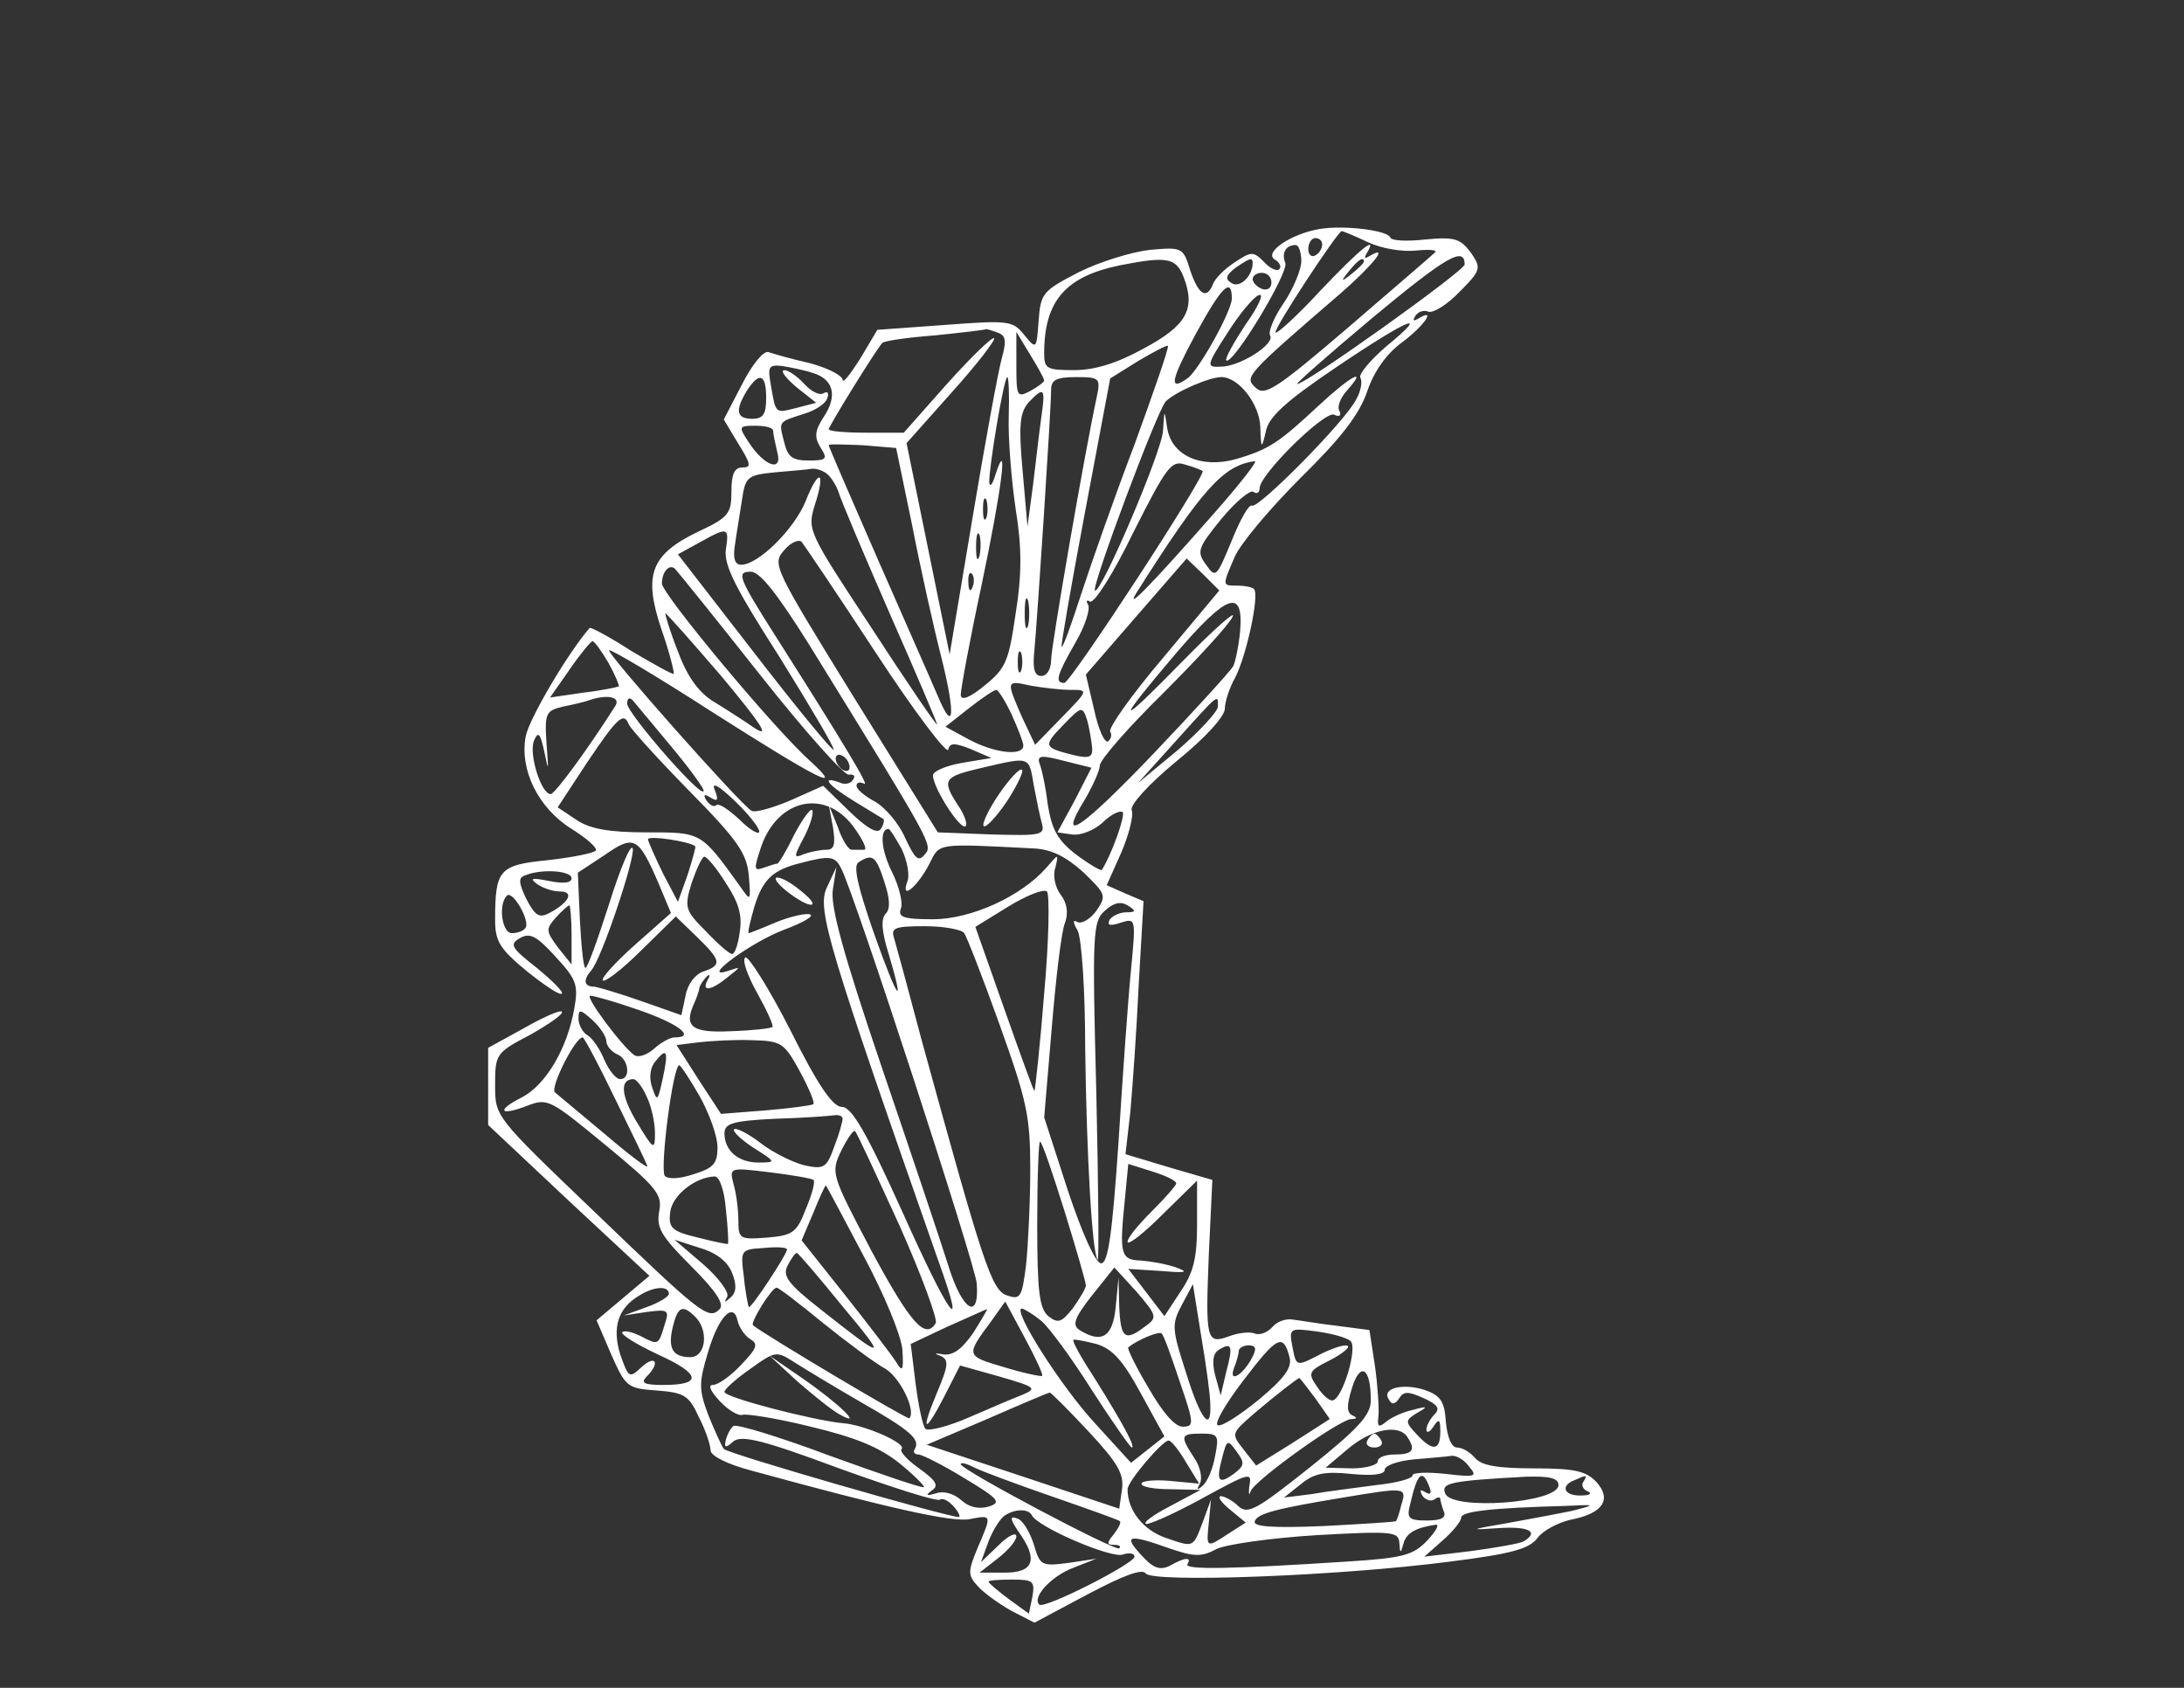 <?xml version="1.0" encoding="UTF-8"?>
<!DOCTYPE svg PUBLIC "-//W3C//DTD SVG 1.1//EN" "http://www.w3.org/Graphics/SVG/1.1/DTD/svg11.dtd">
<!-- Creator: CorelDRAW 2021.5 (Evaluation Version) -->
<svg xmlns="http://www.w3.org/2000/svg" xml:space="preserve" width="11in" height="8.5in" version="1.1" style="shape-rendering:geometricPrecision; text-rendering:geometricPrecision; image-rendering:optimizeQuality; fill-rule:evenodd; clip-rule:evenodd"
viewBox="0 0 11000 8500"
 xmlns:xlink="http://www.w3.org/1999/xlink"
 xmlns:xodm="http://www.corel.com/coreldraw/odm/2003">
 <rect x="0" y="0" width="11000" height="8500" fill="#333333" stroke="none"/>
 <defs>
  <style type="text/css">
   <![CDATA[
    .fil0 {fill:white;fill-rule:nonzero}
   ]]>
  </style>
 </defs>
 <g id="Layer_x0020_1">
  <g id="_3117209539856">
   <path class="fil0" d="M6645.28 1153.41c-143.52,24.5 -283.54,119.01 -224.04,154.02 24.5,14 35.01,38.51 21.01,49.01 -10.5,10.5 -45.5,-3.5 -77.01,-38.51 -52.51,-52.51 -63.01,-52.51 -147.02,3.5 -49.01,31.5 -98.02,80.51 -108.52,108.52 -31.5,80.51 -73.5,56 -115.52,-70.02 -35,-115.52 -42,-115.52 -203.02,-101.52 -91.01,10.5 -252.04,59.5 -357.05,112.02 -182.02,94.51 -192.53,105.01 -203.02,245.03 -10.5,143.52 -10.5,147.02 -73.51,70.02 -56,-70.02 -77.01,-73.51 -399.06,-49.01l-339.54 24.5 -87.51 147.02c-49.01,77.01 -87.51,126.02 -87.51,105.01 0,-21.01 -73.51,-59.51 -164.53,-84.02 -94.51,-21 -189.02,-49.01 -210.03,-56 -24.5,-7 -84.01,66.51 -133.02,164.53l-91.01 175.02 73.51 122.52c63.01,101.52 66.51,119.01 21,119.01 -42,0 -56,35.01 -56,122.52 0,108.51 -14,129.52 -164.53,199.52 -241.54,115.52 -280.04,217.03 -189.03,490.07 42,119.01 66.51,220.53 63.01,227.54 -7,3.5 -101.52,-49.01 -213.52,-115.52 -108.51,-70.02 -206.53,-122.52 -210.03,-115.52 -105.01,119.01 -304.54,455.06 -322.05,546.07 -31.5,168.02 63.01,360.55 231.03,465.56 73.51,45.5 129.52,94.51 122.52,108.51 -10.5,14 -119.01,35.01 -241.54,49.01 -245.03,24.5 -266.04,45.51 -266.04,301.04 0,108.51 24.5,147.02 161.02,259.04 87.51,70.01 164.53,122.52 175.02,112.02 10.5,-7 -49.01,-66.51 -126.02,-129.52 -129.52,-101.52 -140.02,-119.01 -84.02,-150.52 49.01,-28 84.02,-10.5 178.53,94.51 105.01,112.02 115.52,143.52 94.51,259.04 -35,203.03 -143.52,385.06 -262.53,448.07 -133.02,66.51 -115.52,98.02 28,42 101.52,-38.51 115.52,-28 392.05,199.52 259.04,213.53 287.04,248.53 269.54,336.05 -14,80.51 10.5,122.51 161.02,273.04 129.52,129.52 168.02,192.53 143.52,217.03 -56,56 -91.01,28 -637.09,-497.06 -493.57,-472.56 -493.57,-472.56 -493.57,-630.09 0,-157.52 3.5,-164.53 178.53,-255.54 98.02,-56 168.02,-105.01 157.52,-115.52 -7,-10.5 -94.51,28 -192.53,84.02l-178.53 98.02 0 196.03 0 192.53 406.05 381.55 406.06 378.05 -133.02 112.02 -133.02 112.02 73.51 171.52c73.51,164.53 80.51,171.52 231.03,182.02 136.52,10.5 161.02,24.5 210.03,133.02 35.01,66.51 59.51,143.52 59.51,168.02 0,28 84.01,70.01 203.02,101.52 689.59,189.02 1015.14,262.53 1102.65,245.03 112.02,-21.01 112.02,-24.5 38.51,147.02 -49.01,119.01 -49.01,136.52 3.5,192.53 28,31.5 105.01,87.51 168.02,122.52l115.52 59.5 269.54 -143.52c178.53,-94.51 273.04,-129.52 290.54,-105.01 28,49.01 976.63,14 1536.7,-59.5 304.55,-38.51 395.56,-63.01 437.56,-119.01 28,-38.51 105.01,-77.01 164.52,-91.01 164.53,-31.5 210.04,-101.52 133.02,-189.02 -52.51,-56 -108.51,-70.02 -315.04,-70.02 -182.02,0 -266.04,-14 -297.54,-52.51 -24.5,-28 -63.01,-52.51 -91.01,-52.51 -28,0 -49.01,-52.51 -56,-129.52 -7,-105.01 -28,-133.02 -108.51,-161.02 -112.02,-35.01 -217.03,-7.01 -178.53,49.01 14,28 31.5,24.5 52.51,-7.01 21.01,-35.01 45.51,-35.01 122.52,0 70.01,31.5 84.02,52.51 56,80.51 -24.5,24.5 -42,59.51 -42,77.01 0,21 17.5,14 35.01,-14 28,-42 35.01,-38.51 35.01,24.5 0,98.02 -38.51,101.52 -119.01,14 -59.51,-63.01 -59.51,-70.01 3.5,-108.51 56,-31.5 52.51,-35.01 -24.5,-14 -49.01,10.5 -108.52,38.51 -133.02,59.5 -38.51,31.5 -45.5,24.5 -38.51,-28 3.5,-38.51 -3.5,-150.52 -17.5,-252.04l-28 -182.02 -161.02 -21.01c-91.01,-10.5 -192.53,-28 -224.03,-31.5 -35.01,-7 -80.51,10.5 -101.52,35.01 -24.5,28 -63.01,45.5 -91.01,35.01 -24.5,-10.5 -84.02,-3.5 -129.52,14 -115.52,42 -119.01,17.5 -101.52,-420.05l17.5 -367.56 -217.03 -63.01 -220.53 -66.51 24.5 -213.52c10.5,-119.01 31.5,-406.05 42,-637.09l24.5 -423.56 -91.01 -38.51 -94.51 -42 73.5 -164.53c38.51,-91.01 63.01,-185.52 52.51,-213.52 -10.5,-24.5 84.02,-129.52 224.03,-245.03 147.02,-119.01 245.03,-227.54 245.03,-266.03 0,-35.01 24.5,-108.52 52.51,-157.52 56,-108.51 122.52,-413.06 94.52,-444.56 -10.5,-10.5 -49.01,-17.5 -84.02,-17.5 -77.01,0 -77.01,3.5 -14,-143.52 28,-66.51 178.53,-245.03 332.54,-399.06 206.53,-203.03 297.54,-322.05 336.05,-437.56 35,-101.52 98.02,-189.02 175.02,-245.03 108.51,-80.51 178.53,-178.53 80.51,-119.01 -24.5,14 -28,10.5 -14,-14 14,-21.01 42,-31.5 66.51,-21.01 24.5,7.01 94.51,-35.01 157.52,-101.52 108.51,-108.52 108.51,-119.01 56,-196.03 -52.51,-70.02 -80.51,-80.51 -227.54,-66.51 -94.51,10.5 -175.02,7 -178.53,-10.5 -14,-35 -231.03,-63.01 -357.04,-42l0.02 0.01zm245.04 66.51c66.51,31.5 171.52,49.01 241.54,42 66.51,-7.01 112.02,-3.5 94.51,10.5 -14,14 -210.03,182.02 -437.56,378.05 -364.05,311.54 -420.05,346.55 -465.56,301.04 -56,-52.51 -52.51,-59.51 427.06,-472.56 164.53,-143.52 252.04,-252.04 147.02,-189.03 -24.5,14 -28,10.5 -14,-14 59.51,-98.02 -31.5,-24.5 -231.03,185.52 -115.52,126.02 -220.53,220.53 -227.54,213.52 -14,-14 311.54,-507.57 332.55,-511.07 7,0 66.51,24.5 133.02,56l-0.02 0.02zm-231.03 10.5c0,21 -14,45.5 -35,56 -17.5,10.5 -35.01,-3.5 -35.01,-31.51 0,-31.5 17.5,-56 35.01,-56 21,0 35,14 35,31.5zm-105.02 84.01c0,42 -38.51,136.52 -87.51,210.03 -49.01,70.02 -80.51,147.02 -70.01,164.53 28,42 -150.52,157.52 -248.53,157.52 -73.51,3.5 -73.51,-3.5 35,-171.52 59.51,-94.51 133.02,-182.02 157.52,-189.02 28,-10.5 -3.5,59.5 -66.51,147.02 -59.51,91.01 -105.01,171.52 -98.02,182.02 31.5,28 315.04,-441.06 297.54,-490.07 -21.01,-52.51 3.5,-91.01 52.51,-91.01 14,0 28,35.01 28,80.51l0 -0.01zm822.61 17.5c0,31.5 -798.11,602.09 -843.61,602.09 -10.5,0 161.02,-150.52 378.05,-332.55 371.05,-308.04 465.56,-364.05 465.56,-269.54zm-1414.19 66.5c59.5,157.52 14,241.54 -203.03,357.04 -133.02,73.51 -245.03,108.51 -350.05,108.51 -136.52,0 -150.52,-7 -150.52,-84.01 0,-266.04 108.51,-388.55 385.06,-444.56 234.53,-45.5 280.04,-38.51 318.54,63.01l-0.01 0.01zm346.55 -70c-3.5,66.51 -66.51,122.51 -105.01,98.02 -35.01,-21.01 -31.5,-38.51 17.5,-77.01 77.01,-52.51 87.51,-56 87.51,-21zm560.07 -10.5c0,7 -28,35.01 -59.51,59.51 -56,45.5 -59.5,42 -14,-14 45.5,-56 73.51,-73.5 73.51,-45.5zm-465.56 105.01c0,28 -21.01,42 -49.01,31.5 -24.5,-10.5 -45.5,-31.5 -45.5,-49.01 0,-17.5 21,-31.5 45.5,-31.5 28,0 49.01,21 49.01,49.01zm-199.54 80.51c0,63.01 -168.02,364.05 -224.03,402.55 -94.51,66.51 -84.02,10.5 38.51,-217.03 133.02,-245.03 185.52,-297.54 185.52,-185.52zm777.11 241.53c-80.51,70.01 -140.02,140.02 -129.52,157.52 10.5,17.5 3.5,66.51 -21.01,108.51 -52.51,108.52 -493.57,553.08 -525.07,535.57 -14,-10.5 -59.51,70.01 -101.52,175.02 -77.01,185.52 -80.51,192.53 -129.52,122.52 -49.01,-66.51 -42,-84.02 77.01,-231.03 70.02,-84.02 143.52,-147.02 161.02,-136.52 17.5,14 31.5,3.5 31.5,-17.5 0,-70.02 325.54,-388.55 374.55,-371.05 28,14 38.51,3.5 28,-17.5 -14,-21 3.5,-66.51 38.51,-105.01 108.51,-122.52 14,-70.02 -143.52,77.01 -199.52,185.52 -248.53,220.53 -416.56,269.54 -175.02,49.01 -325.54,-17.5 -346.55,-157.52 -14,-94.51 -14,-94.51 -21,14 -3.5,101.52 -315.04,829.61 -343.05,805.11 -17.5,-21 315.04,-910.12 357.05,-952.13 49.01,-49.01 220.53,-122.51 280.04,-122.51 87.51,0 192.53,136.52 196.03,252.03 3.5,112.02 7,112.02 28,21.01 14,-73.51 105.01,-154.02 353.55,-322.05 367.56,-248.53 483.06,-294.04 252.04,-105.01l0.02 -0.01zm-1956.77 -70c42,14 45.51,42 21.01,129.52 -17.5,63.01 -84.02,423.56 -147.02,801.61l-115.52 689.59 -108.51 -532.07 -108.52 -532.07 227.54 -255.54c126.02,-140.02 220.53,-262.53 213.52,-273.04 -10.5,-7 -115.52,94.51 -238.03,231.03l-217.03 245.03 -189.02 0c-105.01,0 -189.03,-7 -189.03,-17.5 0,-14 234.53,-395.55 269.54,-434.05 7,-10.5 126.02,-28 266.03,-38.51 136.52,-14 255.54,-28 259.04,-31.5 3.5,0 28,7 56,17.5l0 0.01zm234.53 241.54c0,7 -31.5,31.5 -70.01,52.51 -66.51,35.01 -70.02,28 -70.02,-129.52l0 -168.02 70.02 115.52c38.51,63.01 70.01,119.01 70.01,129.52l0 -0.01zm455.07 322.04c-101.52,266.04 -220.53,605.59 -269.54,756.1 -49.01,150.52 -91.01,269.54 -98.02,262.53 -3.5,-7 49.01,-311.54 119.01,-682.59l126.02 -668.59 140.02 -87.51c77.01,-45.5 143.52,-80.51 150.52,-77.01 7.01,7 -70.01,227.54 -168.02,497.06l0.01 0.01zm-1620.73 -360.55c105.01,31.5 126.02,115.52 56,220.53 -45.5,70.01 -49.01,101.52 -17.5,154.02 38.51,59.51 31.5,66.51 -59.51,66.51 -80.51,0 -105.01,-17.5 -122.51,-91.01 -28,-108.52 -31.5,-101.52 98.02,-143.52 59.5,-17.5 112.02,-52.51 119.01,-80.51 10.5,-24.5 0,-35.01 -17.5,-24.5 -21.01,14 -63.01,-7.01 -98.02,-45.5 -35.01,-38.51 -80.51,-70.02 -101.52,-70.02 -21,3.5 7.01,38.51 59.51,84.02l101.52 80.51 -94.51 24.5c-112.02,28 -108.51,35.01 -133.02,-108.51 -17.5,-98.02 -14,-108.51 56,-101.52 42,7.01 112.02,21.01 154.02,35.01l0.02 0zm-234.53 126.02c0,80.51 -14,105.01 -70.01,105.01 -80.51,0 -87.51,-42 -28,-140.02 63.01,-98.02 98.02,-87.51 98.02,35.01zm1221.67 94.51c-3.5,112.02 14,322.05 35,465.56 31.5,192.53 31.5,329.04 0,525.07 -35,241.54 -49.01,276.54 -157.52,364.05 -77.01,63.01 -119.01,77.01 -119.01,45.51 0,-28 45.5,-276.54 105.01,-553.08 101.52,-483.06 136.52,-759.6 70.01,-556.58 -14,49.01 -28,66.51 -31.5,42 -3.5,-66.51 73.51,-532.07 91.01,-532.07 7,0 10.5,91.01 7,199.52l-0.01 0.01zm444.56 -105.01c-63.01,290.54 -231.03,1263.67 -231.03,1330.19 0,45.5 -21,80.51 -49.01,80.51 -35,0 -45.5,-35.01 -35,-133.02 14,-147.02 84.01,-1207.66 84.01,-1309.18 0,-49.01 28,-63.01 126.02,-63.01 119.01,0 122.51,7 105.01,94.51zm-280.04 105.01c-10.5,73.5 -28,227.54 -42,343.04l-28 210.03 -24.5 -280.04c-21,-231.03 -14,-290.54 28,-343.04 80.51,-84.02 87.5,-77.01 66.51,70.01l-0.01 -0.01zm-1351.18 70.01c0,17.5 10.5,63.01 21.01,108.52 28,101.52 -63.01,73.5 -143.52,-49.01 -52.51,-80.51 -52.51,-84.02 35.01,-84.02 49.01,0 87.51,10.5 87.51,24.5l0 0.01zm700.1 476.06c42,217.03 108.52,514.56 147.02,665.09 73.51,294.04 63.01,388.55 -17.5,196.03 -28,-66.51 -164.53,-374.55 -301.04,-686.09 -136.52,-311.54 -248.53,-570.58 -248.53,-577.57 0,-7 77.01,-3.5 171.52,0l168.02 14 80.51 388.55 0 -0.01zm1463.2 -273.03c21.01,17.5 -665.09,1067.64 -696.59,1067.64 -49.01,0 -38.51,-38.51 56,-203.03 49.01,-84.01 77.01,-171.52 63.01,-192.53 -10.5,-17.5 -7.01,-24.5 10.5,-14 21.01,10.5 119.01,-143.52 217.03,-346.55 168.02,-332.55 192.53,-367.55 262.53,-343.04 42,10.5 80.51,28 87.51,31.5l0.02 0zm70 199.52c-332.55,378.05 -465.56,514.57 -402.55,413.06 332.55,-525.07 437.56,-640.58 595.08,-661.59 17.5,-3.5 -70.01,108.51 -192.53,248.53zm-1967.26 -189.03c21,14 49.01,56 63.01,94.52 10.5,38.51 129.52,318.54 262.53,623.08 133.02,301.04 238.04,549.57 234.53,549.57 -7,0 -157.52,-220.53 -332.55,-490.07 -318.54,-483.06 -322.05,-490.07 -283.54,-616.08 56,-171.52 21,-189.02 -45.51,-21.01 -56,140.02 -238.03,322.05 -325.54,322.05 -31.5,0 -42,-31.5 -31.5,-98.02 7,-52.51 24.5,-154.02 35.01,-224.04 17.5,-122.51 28,-129.52 168.02,-143.52 80.51,-7 164.52,-14 182.02,-17.5 21,-3.5 52.51,7.01 73.5,21.01l0.01 0.01zm808.61 224.04c-10.5,24.5 -17.5,7 -17.5,-42 0,-49.01 7,-66.51 17.5,-45.5 7.01,24.5 7.01,66.51 0,87.51zm-1312.68 161.02c-10.5,80.51 49.01,196.03 273.04,546.07 154.02,248.53 276.53,455.06 269.54,462.06 -7,7.01 -185.52,-210.03 -399.06,-486.56l-385.06 -497.06 108.52 -59.5c143.52,-80.51 150.52,-77.01 133.02,35l0 -0.01zm1277.67 31.5c-10.5,35.01 -17.5,14 -17.5,-42 0,-59.5 7,-84.01 17.5,-63.01 7,24.5 7,73.51 0,105.01zm-521.57 490.06c192.53,294.04 357.04,511.07 364.05,486.57 7.01,-35.01 31.5,-35.01 112.02,-3.5l105.01 45.5 -147.02 24.5c-80.51,14 -147.02,42 -147.02,63.01 0,63.01 140.02,280.04 164.53,255.54 10.5,-10.5 -7,-59.51 -38.51,-105.01 -84.02,-129.52 -73.51,-143.52 122.51,-189.03 241.54,-56 234.53,-59.5 259.04,87.51 14,73.51 31.5,161.02 42,196.03 14,56 -10.5,59.51 -255.54,52.51l-269.54 -10.5 -420.05 -675.59c-406.06,-658.09 -416.56,-675.59 -353.56,-745.6 31.5,-38.51 73.51,-56 87.51,-42 14,17.5 182.02,266.04 374.55,560.07l0.02 0zm1445.69 24.51c-157.52,185.52 -276.54,353.55 -266.04,371.04 10.5,17.5 3.5,38.51 -10.5,49.01 -17.5,10.5 -49.01,-59.5 -70.01,-157.52l-42 -178.53 252.04 -290.54 255.54 -294.04 84.02 80.51 80.51 80.51 -283.54 339.54 -0.01 0.01zm-2030.28 84.01c224.03,283.54 427.06,511.07 448.07,504.07 24.5,-3.5 35,7 21,24.5 -10.5,21.01 -42,28 -70.01,14 -98.02,-35.01 -52.51,17.5 80.51,98.02 70.01,42 136.52,84.01 143.52,87.5 3.5,7.01 0,28 -14,49.01 -17.5,28 -70.02,-3.5 -157.52,-87.5l-133.02 -129.52 -164.53 73.5c-91.01,38.51 -178.53,63.01 -196.03,52.51 -59.5,-35.01 -731.6,-794.61 -717.59,-808.61 7,-7 238.03,129.52 514.56,308.04 539.07,343.04 675.59,413.06 500.57,252.03 -178.53,-157.52 -749.1,-843.61 -749.1,-896.12 0,-59.51 38.51,-101.52 66.51,-73.51 10.5,10.5 203.03,248.53 427.06,532.07l0 0.01zm241.54 -161.02c633.59,1025.64 630.09,1018.63 588.08,1067.64 -31.5,38.51 -49.01,21.01 -98.02,-84.01 -31.5,-73.51 -101.52,-154.02 -150.52,-182.02 -52.51,-28 -94.51,-63.01 -94.51,-80.51 0,-17.5 17.5,-21.01 38.51,-10.5 31.5,21.01 -105.01,-206.53 -441.06,-735.09 -196.03,-308.04 -203.02,-332.55 -129.52,-332.55 45.51,0 133.02,112.02 287.04,357.04l-0.01 0zm829.61 -280.04c-10.5,28 -21.01,17.5 -21.01,-21 -3.5,-38.51 7.01,-59.51 17.5,-45.51 10.5,10.5 14,42 3.5,66.51zm280.05 192.52c-10.5,35.01 -17.5,7 -17.5,-59.51 0,-66.51 7,-94.51 17.5,-63.01 7,35.01 7,91.01 0,122.52zm1067.64 28.01c-7.01,77.01 -24.5,157.52 -35.01,178.53 -14,24.5 -192.53,220.53 -399.06,437.56 -367.55,385.06 -493.57,469.06 -346.55,231.03 38.51,-66.51 73.51,-143.52 73.51,-168.02 0,-28 143.52,-192.53 318.55,-364.05 175.02,-175.03 332.54,-346.55 350.05,-385.06 21.01,-38.51 -91.01,59.51 -248.53,220.53 -339.54,346.55 -350.05,332.55 -35.01,-38.51 255.54,-297.54 339.54,-329.04 322.05,-112.02l0 0.01zm-2607.86 234.53c189.02,227.54 241.54,304.54 168.02,259.04 -56,-38.51 -154.02,-101.52 -217.03,-140.02 -77.01,-49.01 -133.02,-133.02 -178.53,-259.04 -38.51,-98.02 -63.01,-182.02 -59.51,-182.02 7.01,0 136.52,147.02 287.04,322.05l0 -0.01zm-574.07 -73.52c35.01,63.01 56,115.52 52.51,119.01 -7,3.5 -87.51,21.01 -178.53,31.5l-168.02 24.5 98.02 -140.02c52.51,-77.01 105.01,-140.02 115.52,-143.52 10.5,0 45.5,49.01 80.51,108.52l-0.01 0.01zm2079.28 38.51c-10.5,24.5 -17.5,7 -17.5,-42 0,-49.01 7,-66.51 17.5,-45.5 7,24.5 7,66.51 0,87.51zm248.53 98.02c91.01,0 91.01,0 -45.51,140.02l-133.02 136.52 -66.51 -140.02c-80.51,-185.52 -80.51,-185.52 45.5,-157.52 59.51,10.5 150.52,21.01 199.52,21.01l0.01 0zm-297.54 122.51c31.5,70.02 59.5,140.02 59.5,157.52 0,56 -147.02,38.51 -276.53,-31.5l-115.52 -63.01 115.52 -91.01c66.51,-52.51 129.52,-94.51 140.02,-94.51 10.5,0 45.51,56 77.01,122.51zm-1995.27 -42.01c-133.02,210.03 -304.54,444.56 -325.54,444.56 -49.01,0 -112.02,-206.53 -84.02,-269.54 21.01,-49.01 31.5,-38.51 52.51,59.5 21,101.52 21,94.51 10.5,-42 -10.5,-157.52 -3.5,-168.02 84.02,-189.02 52.51,-10.5 112.02,-24.5 129.52,-31.5 91.01,-31.5 161.02,-17.5 133.02,28l-0.01 0zm280.04 203.04c91.01,108.51 164.53,210.03 164.53,224.03 0,52.51 -381.56,-385.06 -385.06,-437.56 0,-28 10.5,-35 28,-17.5 17.5,21.01 101.52,122.52 192.53,231.03zm2754.87 -199.54c0,24.5 -91.01,122.52 -199.52,217.03l-203.02 168.02 192.53 -213.52c220.53,-245.03 210.03,-234.53 210.03,-171.52l-0.01 0zm-633.59 206.53c3.5,49.01 -14,56 -91.01,38.51 -154.02,-38.51 -157.52,-45.5 -56,-150.52 94.51,-98.02 98.02,-98.02 122.51,-24.5 10.5,38.51 21.01,101.52 24.5,136.52l0 -0.01zm-2334.82 -119.01c7.01,21.01 140.02,168.02 301.04,332.55 248.53,252.04 294.04,318.55 304.54,430.56 10.5,133.02 10.5,133.02 -45.5,52.51 -196.03,-273.04 -192.53,-269.54 -469.06,-269.54 -189.03,0 -287.04,-17.5 -353.56,-63.01l-94.51 -63.01 147.02 -224.03c150.52,-224.03 185.52,-259.04 210.03,-196.03l-0.01 0zm1113.16 217.03c0,21.01 -14,24.5 -35,14 -17.5,-10.5 -35.01,-38.51 -35.01,-56 0,-21.01 17.5,-24.5 35.01,-14 21,10.5 35,38.51 35,56zm1134.15 168.02l-87.51 161.02 73.51 10.5c42,7 112.02,-21.01 154.02,-59.51 42,-42 87.51,-63.01 101.52,-52.51 14,17.5 -56,213.52 -105.01,290.54 -3.5,7 -63.01,-28 -129.52,-77.01 -94.52,-73.5 -122.52,-126.02 -143.52,-255.54 -10.5,-91.01 -31.5,-182.02 -42,-206.53 -10.5,-38.51 14,-38.51 122.51,-10.5l140.02 35.01 -84.02 164.53 0 -0.01zm-1589.21 157.52c0,17.5 -45.5,-7.01 -98.02,-59.51 -56,-52.51 -108.51,-87.51 -119.01,-73.51 -10.5,10.5 -31.5,0 -49.01,-24.5 -17.5,-28 -10.5,-35.01 21.01,-14 35.01,21 42,14 21,-38.51 -17.5,-42 17.5,-24.5 98.02,52.51 70.02,66.51 126.02,136.52 126.02,157.52l-0.01 -0.01zm472.56 -28c49.01,66.51 73.51,119.01 56,119.01 -21.01,0 -49.01,0 -63.01,0 -17.5,0 -49.01,-52.51 -70.02,-115.52l-45.5 -112.02 21.01 112.02c14,87.51 7,115.52 -31.5,115.52 -31.51,0 -80.51,10.5 -112.02,21.01 -56,24.5 -56,17.5 0,-87.51 31.51,-63.01 49.01,-122.52 38.51,-133.02 -7,-10.5 -49.01,45.5 -91.01,126.02 -38.51,80.52 -77.01,143.52 -84.01,143.52 -10.5,0 -38.51,10.5 -70.02,21 -49.01,17.5 -49.01,7.01 -10.5,-108.51 84.01,-238.04 318.54,-290.54 462.06,-101.52zm245.03 115.52c28,59.51 42,133.02 28,164.53 -35.01,98.02 52.51,24.5 112.02,-91.01 52.51,-105.01 31.5,-101.52 518.07,-77.01 94.51,3.5 164.52,38.51 255.54,119.01 115.52,112.02 119.01,119.01 66.51,196.03 -31.5,42 -73.51,66.51 -94.52,56 -24.5,-14 -24.5,0 0,42 21.01,38.51 38.51,304.54 38.51,591.57 7,542.58 35.01,1036.14 63.01,1067.64 7,7.01 3.5,-371.04 -7,-843.61 -21.01,-801.61 -17.5,-861.11 42,-913.62 45.51,-42 80.51,-49.01 115.52,-28 45.5,28 42,35.01 -7,35.01 -31.5,0 -70.02,17.5 -84.02,38.51 -14,28 3.5,31.5 56,14 77.01,-24.5 77.01,-21 52.51,234.53 -14,140.02 -42,532.07 -63.01,868.12 -31.5,465.56 -52.51,612.58 -87.51,612.58 -28,0 -94.51,-147.02 -168.02,-367.56l-119.01 -367.55 38.51 -455.06c21.01,-252.03 49.01,-486.56 66.51,-525.07 17.5,-49.01 10.5,-98.02 -21.01,-140.02 -28,-35.01 -42,-98.02 -28,-136.52 17.5,-73.5 17.5,-73.5 -45.5,0 -126.02,143.52 -378.05,259.04 -570.58,259.04 -150.52,0 -178.53,-10.5 -161.02,-56 10.5,-28 -10.5,-112.02 -45.5,-182.02 -56,-112.02 -63.01,-217.03 -17.5,-217.03 7.01,0 35.01,45.51 66.51,101.52l-0.01 -0.02zm-1225.17 171.52l63.01 150.52 -182.02 161.02c-98.02,87.51 -171.52,168.02 -161.02,178.53 10.5,10.5 98.02,-56 192.53,-150.52l175.02 -171.52 105.01 101.52c122.52,119.01 129.52,143.52 35.01,175.02 -42,14 -80.51,63.01 -91.01,122.52l-21 98.02 -199.52 -70.02c-108.52,-38.51 -217.03,-70.02 -238.04,-73.51 -52.51,0 -59.5,-31.5 -17.5,-80.51 52.51,-56 224.03,-570.58 210.03,-616.08 -10.5,-24.5 -63.01,101.52 -119.01,280.04 -56,175.02 -108.52,322.05 -119.01,322.05 -10.5,0 -21.01,-108.51 -28,-238.03l-10.5 -241.54 133.02 -87.51c150.52,-105.01 171.52,-94.52 273.04,140.02l-0.03 -0.01zm185.52 -185.52c3.5,3.5 -14,66.51 -38.51,143.52l-49.01 136.52 -77.01 -147.02c-38.51,-80.51 -73.51,-157.52 -73.51,-168.02 0,-21.01 210.03,10.5 238.04,35.01zm154.02 185.52c63.01,94.51 84.01,161.02 70.01,245.03 -7,59.5 -24.5,112.02 -38.51,112.02 -14,0 -73.51,-52.51 -133.02,-115.52 -105.01,-105.01 -108.51,-119.01 -70.02,-245.03 24.5,-70.02 52.51,-129.52 63.01,-129.52 14,0 63.01,59.5 108.51,133.02l0.01 0zm581.07 -73.52c66.51,126.02 675.59,1995.27 682.6,2089.78 14,192.53 -73.51,136.52 -143.52,-91.01 -38.51,-122.52 -189.02,-570.58 -336.05,-1001.13 -192.53,-567.07 -259.04,-808.61 -245.03,-892.61l17.5 -112.02 -49.01 105.01c-49.01,108.52 7,294.04 567.07,1890.26 140.02,388.55 52.51,273.04 -185.52,-259.04 -182.02,-402.55 -255.54,-528.57 -304.54,-528.57 -45.5,0 -119.01,-105.01 -259.04,-385.06 -108.52,-213.52 -213.52,-378.05 -227.54,-367.56 -17.5,10.5 10.5,91.01 59.5,178.53 49.01,87.51 84.02,164.53 77.01,171.52 -7.01,7 -98.02,17.5 -203.03,21.01 -199.52,10.5 -245.03,-21.01 -192.53,-136.52 14,-31.5 28,-70.02 28,-84.02 3.5,-10.5 17.5,-35.01 35.01,-52.51 17.5,-17.5 21.01,-10.5 7.01,14 -35.01,63.01 17.5,56 101.52,-14 66.51,-52.51 66.51,-52.51 3.5,-31.5 -154.02,52.51 112.02,-143.52 280.04,-206.53 94.51,-35.01 154.02,-70.02 129.52,-77.01 -21.01,-7.01 -98.02,10.5 -168.02,38.51 -73.51,31.5 -136.52,56 -140.02,56 -7,0 7.01,-59.51 28,-133.02 42,-136.52 91.01,-185.52 234.53,-220.53 147.02,-38.51 171.52,-35.01 203.02,28l0 0.01zm217.04 66.51c28,84.02 31.5,136.52 7,161.02 -24.5,24.5 -21.01,87.51 14,199.52 87.51,294.04 45.5,234.53 -73.5,-101.52 -84.02,-241.54 -105.01,-339.54 -77.01,-357.05 70.02,-45.5 87.51,-31.5 129.52,98.02l-0.01 0zm-1575.21 -17.5c0,24.5 -42,28 -112.02,14 -87.5,-17.5 -101.52,-14 -63.01,14 28,21 80.51,38.51 115.52,38.51 73.51,0 49.01,52.51 -45.5,105.01 -56,31.5 -77.01,21.01 -122.52,-66.51 -38.51,-80.51 -42,-108.51 -7,-119.01 80.51,-35.01 234.53,-24.5 234.53,14zm2380.31 581.08c-21.01,266.04 -45.5,486.56 -49.01,490.07 -3.5,3.5 -70.01,-182.02 -150.52,-409.56l-147.02 -416.56 164.53 -101.52c91.01,-56 178.53,-91.01 196.03,-77.01 14,17.5 10.5,241.54 -14,514.57l-0.01 0.01zm-2611.35 -332.54c-10.5,17.5 -42,28 -70.02,28 -49,0 -70.01,-143.52 -24.5,-189.02 28,-28 115.52,122.51 94.51,161.02zm231.04 35l0 150.52 -70.02 -87.51c-59.5,-80.51 -59.5,-91.01 -10.5,-147.02 31.5,-35 63.01,-63.01 70.01,-63.01 3.5,0 10.5,66.51 10.5,147.02zm1977.76 -7c14,21.01 94.52,227.54 178.53,462.07 136.52,381.56 154.02,458.56 154.02,724.6 0,164.53 -10.5,381.55 -21.01,483.06 -21,164.52 -28,178.53 -98.01,154.02 -77.01,-28 -119.01,-161.02 -427.06,-1281.18 -66.51,-252.03 -129.52,-483.06 -140.02,-518.07 -17.5,-52.51 7,-59.5 157.52,-59.5 94.52,0 185.52,17.5 196.03,35zm-1634.72 388.55c192.53,66.51 287.04,136.52 175.02,136.52 -21,0 -66.51,24.5 -101.52,56 -35.01,31.5 -77.01,45.51 -98.02,35.01 -59.51,-38.51 -255.54,-301.04 -224.04,-301.04 17.5,0 129.52,31.5 248.53,73.5l0.01 0.01zm-168.02 154.02c0,24.5 24.5,52.51 52.51,66.51 59.5,21.01 73.5,126.02 17.5,126.02 -21,0 -56,-42 -80.51,-98.02 -21,-52.51 -59.5,-108.52 -84.01,-122.52 -24.5,-14 -45.51,-52.51 -45.51,-84.02 0,-49.01 7.01,-49.01 70.02,7.01 38.51,35 70.01,84.01 70.01,105.01l-0.01 0zm42 287.04c84.02,171.52 157.52,322.05 164.53,343.04 7.01,17.5 -87.51,-52.51 -210.03,-157.52 -122.51,-101.52 -238.03,-199.52 -255.54,-213.53 -24.5,-24.5 101.52,-276.53 140.02,-276.53 7.01,0 80.51,136.52 161.02,304.54l0 -0.01zm931.13 -136.52c45.5,84.02 77.01,157.52 70.01,168.02 -10.5,7 -119.01,21.01 -241.54,31.5l-224.03 17.5 -112.02 -171.52 -112.02 -175.02 112.02 -14c63.01,-7.01 182.02,-14 269.54,-10.5 147.02,3.5 161.02,14 238.04,154.02zm-689.59 42c-24.5,112.02 -28,115.52 -52.51,42 -17.5,-49.01 -10.5,-101.52 17.5,-133.02 56,-70.02 66.51,-52.51 35.01,91.01l0 0.01zm185.52 84.01c49.01,87.51 91.01,203.03 91.01,259.04 0,84.02 -21.01,105.01 -122.52,136.52 -73.5,24.5 -129.52,24.5 -143.52,7.01 -24.5,-42 42,-556.58 73.51,-556.58 7,0 52.51,70.01 101.52,154.02zm-266.03 3.5c24.5,49.01 42,133.02 42,185.52 0,87.51 -7,84.02 -91.01,-56 -80.51,-133.02 -87.51,-217.03 -17.5,-217.03 14,0 45.5,38.51 66.51,87.51zm987.13 112.01c0,14 -17.5,77.01 -42,140.02 -38.51,108.52 -52.51,115.52 -150.52,94.51 -56,-14 -157.52,-63.01 -220.53,-112.02 -63.01,-49.01 -122.51,-77.01 -133.02,-70.01 -10.5,10.5 35,52.51 98.02,94.51 112.02,70.02 115.52,73.51 24.5,73.51 -101.52,0 -171.52,-59.51 -171.52,-147.02 0,-49.01 38.51,-63.01 255.54,-73.51 136.52,-3.5 273.04,-14 297.54,-17.5 21.01,-3.5 42,3.5 42,17.5l0 0.01zm287.04 539.07c112.02,252.03 192.53,472.56 182.02,490.07 -52.51,87.51 -129.52,-3.5 -322.05,-360.55 -206.53,-392.05 -206.53,-395.56 -154.02,-507.57 31.5,-63.01 63.01,-108.52 70.02,-98.02 10.5,10.5 108.51,224.03 224.03,476.07zm829.61 -77.01c59.5,192.53 108.51,360.55 108.51,378.05 0,14 -31.5,66.51 -66.51,115.52 -56,70.02 -73.5,77.01 -122.51,38.51 -45.51,-38.51 -56,-126.02 -56,-462.07 0,-231.03 7,-416.56 14,-416.56 10.5,0 63.01,157.52 122.52,346.55zm563.57 -136.51c0,10.5 -56,73.5 -122.51,140.02 -66.51,66.51 -122.52,133.02 -122.52,154.02 0,21 80.51,-42 175.02,-136.52l175.03 -171.52 0 217.03c0,175.02 -17.5,245.03 -84.02,343.04l-80.51 122.52 -91.01 -119.01 -91.01 -119.01 164.53 10.5c126.02,10.5 143.52,7 77.01,-17.5 -49.01,-17.5 -129.52,-31.5 -178.53,-35.01 -101.52,-3.5 -108.51,-31.5 -80.51,-304.54l17.5 -182.02 122.51 38.51c66.51,21.01 119.01,45.5 119.01,59.51zm-1827.24 -17.5c10.5,7 -7.01,73.5 -38.51,147.02 -45.5,119.01 -66.51,133.02 -196.03,143.52 -136.51,10.5 -143.52,7 -143.52,-87.51 0,-52.51 -10.5,-136.52 -24.5,-182.02 -21.01,-84.02 -21.01,-84.02 182.02,-59.51 115.52,14 213.52,31.5 220.53,38.51l0.01 -0.02zm-441.06 147.02c10.5,94.51 14,171.52 10.5,175.02 0,3.5 -70.01,-10.5 -150.52,-31.5 -133.02,-31.5 -150.52,-49.01 -140.02,-129.52 10.5,-84.02 126.02,-175.03 224.03,-178.53 24.5,0 49.01,73.5 56,164.53zm693.09 234.53c105.01,196.03 189.03,399.06 196.03,472.56 7.01,108.52 0,115.52 -31.5,63.01 -24.5,-38.51 -140.02,-189.03 -259.04,-339.54l-217.03 -273.04 59.51 -140.02c31.5,-77.01 59.5,-140.02 63.01,-136.51 3.5,3.5 87.51,161.02 189.02,353.55l0 -0.01zm-661.59 87.51c24.5,59.51 21,98.02 -7.01,122.52 -31.5,28 -35,28 -17.5,-3.5 10.5,-21 -42,-94.51 -122.51,-164.53l-143.52 -122.51 129.52 42c84.01,24.5 140.02,70.02 161.02,126.02l0 0.01zm276.54 -119.01c0,24.5 -182.02,301.04 -192.53,290.54 -3.5,-7 -17.5,-73.5 -24.5,-150.52 -17.5,-136.52 -17.5,-140.02 98.02,-147.02 66.51,-7 119.01,-3.5 119.01,7.01l0 -0.01zm280.04 287.03c227.54,273.04 220.53,276.53 -112.02,14 -164.52,-129.52 -192.53,-168.02 -164.52,-220.53 17.5,-35.01 38.51,-63.01 45.5,-63.01 7,0 108.51,119.01 231.03,269.54l0.01 0zm1522.7 101.52c-101.52,77.01 -122.52,59.5 -129.52,-101.52l-3.5 -147.02 -14 147.02c-14,154.02 -70.01,189.03 -182.02,119.01 -38.51,-24.5 -28,-59.5 63.01,-175.02l112.02 -140.02 112.02 122.52c105.01,122.52 105.01,129.52 42,175.02l0 0.01zm-2397.81 -164.53c0,14 -52.51,45.5 -112.02,66.51l-115.52 42 115.52 -17.5c108.51,-14 115.52,-10.5 91.01,63.01 -31.5,105.01 -31.5,105.01 -119.01,59.5 -42,-21 -84.02,-31.5 -94.51,-21 -10.5,10.5 66.51,59.5 178.53,112.02 217.03,98.02 227.54,154.02 28,154.02 -98.02,0 -115.52,-10.5 -84.01,-42 70.01,-70.02 45.5,-112.02 -24.5,-49.01 -63.01,59.5 -66.51,56 -108.52,-63.01 -42,-136.52 -10.5,-234.53 98.02,-297.54 73.51,-45.51 147.02,-49.01 147.02,-7.01l-0.01 0.01zm777.1 147.02c122.51,98.02 262.53,203.02 315.04,231.03 73.51,45.5 154.02,210.03 119.01,248.53 -10.5,7 -745.6,-430.56 -787.61,-469.06 -14,-14 94.52,-189.02 119.01,-189.02 10.5,0 115.52,80.51 234.53,178.53l0.01 0zm1949.76 406.05c7,150.52 -49.01,80.51 -122.52,-157.52 -70.01,-217.03 -73.5,-241.54 -21,-339.54l56 -105.01 42 262.54c24.5,143.52 45.5,297.54 45.5,339.54l0.01 0zm-847.11 -140.02c-7.01,3.5 -94.52,-14 -196.03,-45.51 -189.03,-56 -189.03,-56 -59.51,-231.03l70.02 -98.02 98.02 182.02c52.51,98.02 94.51,185.52 87.51,192.53zm-1746.74 -297.54c70.01,70.01 52.51,203.02 -24.5,203.02 -91.01,0 -115.52,-45.5 -87.51,-157.52 24.5,-98.02 49.01,-108.51 112.02,-45.5l-0.01 0zm276.54 112.02c42,24.5 35.01,45.5 -45.51,129.52 -52.51,56 -115.52,101.52 -143.52,101.52 -24.5,0 -10.5,31.51 35.01,80.51 42,45.51 94.51,77.01 115.52,70.02 17.5,-7 175.02,17.5 343.04,59.5 220.53,52.51 343.04,101.52 444.56,182.02 73.51,59.5 129.52,115.52 126.02,122.51 -7,7.01 -220.53,-66.51 -472.56,-157.52 -252.04,-94.51 -469.06,-161.02 -486.56,-150.52 -14,10.5 -31.51,42 -38.51,70.01 -10.5,42 0,42 38.51,7.01 42,-31.5 147.02,-7.01 532.07,136.52 262.53,94.51 490.07,168.02 507.57,157.52 14,-10.5 45.5,7 70.02,35.01 24.5,28 35.01,52.51 24.5,52.51 -56,0 -1162.15,-318.54 -1183.16,-343.04 -10.5,-14 -45.51,-91.01 -77.01,-168.02 -49.01,-129.52 -49.01,-164.53 -3.5,-315.04 52.51,-182.02 129.52,-262.53 150.52,-161.02 7,31.5 35,73.51 63.01,91.01l0 -0.02zm1123.65 -31.5c-56,80.51 -101.52,115.52 -150.52,108.51 -38.51,-7 -49.01,-3.5 -24.5,3.5 56,21 52.51,45.5 -10.5,196.03 -80.51,192.53 -59.5,203.02 35.01,21l84.02 -164.52 199.52 56c182.02,52.51 189.02,59.51 115.52,91.01 -45.51,17.5 -168.02,70.01 -273.04,115.52 -105.01,45.5 -203.02,70.01 -217.02,56 -14,-17.5 -35.01,-119.01 -49.01,-227.53l-24.5 -199.52 185.52 -87.51c105.01,-45.51 192.53,-87.51 199.52,-87.51 3.5,-3.5 -28,52.51 -70.02,119.01l-0.01 0zm343.04 -59.51c38.51,31.5 154.02,189.03 255.54,350.05 101.52,157.52 192.53,287.04 199.52,287.04 21.01,0 -45.5,-122.51 -185.52,-346.55 -66.51,-101.52 -115.52,-189.02 -108.51,-196.03 7,-3.5 59.5,7 115.52,21 80.51,24.5 133.02,80.51 224.03,248.53l119.01 217.03 -84.02 66.51 -84.02 66.51 -182.02 -199.52c-171.52,-185.52 -420.05,-577.57 -367.55,-577.57 14,3.5 56,28 98.02,63.01l0 -0.01zm696.59 304.54c73.51,213.52 73.51,227.54 14,227.54 -38.51,0 -101.52,-73.51 -171.52,-196.03 -63.01,-105.01 -108.52,-199.52 -101.52,-203.03 45.51,-38.51 157.52,-84.01 168.02,-70.01 10.5,7 49.01,115.52 91.01,241.54l0.01 0zm861.11 -203.03c35.01,35.01 -38.51,280.04 -87.51,297.54 -17.5,7.01 -52.51,-24.5 -80.51,-66.51 -49.01,-70.01 -45.5,-80.51 59.51,-133.02 63.01,-31.5 105.01,-66.51 94.51,-73.51 -10.5,-10.5 -66.51,7 -126.02,35.01 -136.51,70.01 -133.02,73.51 -154.02,-35.01 -17.5,-91.01 -10.5,-91.01 122.51,-73.51 77.01,10.5 154.02,31.5 171.52,49.01zm-308.04 80.51c14,52.51 -24.5,105.01 -154.02,213.53 -94.51,77.01 -185.52,136.51 -206.53,129.52 -21,-7.01 38.51,-108.52 129.52,-227.54 168.02,-220.53 199.52,-238.04 231.03,-115.52l0 0.01zm-318.55 73.52l-28 119.01 -28 -101.52c-17.5,-70.02 -10.5,-112.02 21.01,-129.52 63.01,-38.51 70.01,-17.5 35.01,112.02l-0.01 0.01zm129.52 -70.02c-45.5,87.51 -119.01,129.52 -91.01,52.51 14,-35.01 24.5,-73.51 24.5,-87.51 0,-14 24.5,-28 49.01,-28 38.51,0 42,17.5 17.5,63.01l0 -0.01zm-1974.27 220.53c252.04,143.52 304.55,189.02 276.54,238.03 -10.5,14 -3.5,28 17.5,28 17.5,0 122.51,52.51 231.03,119.01 175.02,105.01 189.02,122.52 122.51,143.52 -49,14 -98.01,3.5 -136.51,-31.5 -38.51,-35.01 -91.01,-49.01 -129.52,-35.01 -49.01,14 -52.51,10.5 -21.01,-14 38.51,-24.5 24.5,-49.01 -63.01,-112.02 -59.51,-42 -101.52,-87.51 -87.51,-98.02 24.5,-28 -189.02,-122.52 -297.54,-129.52 -147.02,-14 -595.08,-129.52 -595.08,-157.52 0,-14 59.51,-66.51 129.52,-115.52 126.02,-91.01 133.02,-91.01 220.53,-35 49.01,31.5 199.52,122.51 332.54,199.52l0 0.02zm2572.85 -7.01c0,73.51 -59.51,140.02 -304.55,336.05 -273.04,217.03 -315.04,241.54 -364.05,196.03 -28,-28 -70.02,-49.01 -87.51,-49.01 -17.5,3.5 3.5,31.5 45.5,66.51l80.51 66.51 -87.51 56c-112.02,73.51 -112.02,73.51 -98.02,-59.5l10.5 -112.02 -38.51 105.01c-52.51,140.02 -45.5,136.52 -189.02,87.51 -112.02,-38.51 -192.53,-136.52 -192.53,-245.03 0,-38.51 175.02,-245.03 206.53,-245.03 14,0 52.51,49.01 87.51,108.52l66.51 108.51 -147.02 -14c-77.01,-7 -143.52,0 -143.52,14 0,17.5 66.51,28 150.52,28l147.02 3.5 -157.52 84.02c-87.51,45.5 -136.52,84.02 -115.52,87.51 24.5,0 147.02,-56 269.54,-122.52 262.53,-143.52 262.53,-140.02 248.53,-63.01 -3.5,35.01 0,45.51 7,21.01 17.5,-52.51 444.56,-360.55 507.57,-364.05 28,0 31.5,-7 7.01,-17.5 -31.51,-14 -31.51,-49.01 -3.5,-140.02 42,-133.02 94.51,-101.52 94.51,63.01l0.01 -0.01zm-280.04 -10.5l73.5 105.01 -185.52 119.01 -185.52 115.52 -63.01 -80.51c-63.01,-80.51 -63.01,-80.51 49.01,-178.53 119.01,-101.52 220.53,-178.53 231.03,-182.02 3.5,0 38.51,45.5 80.51,101.52zm-1144.66 164.53c150.52,161.02 182.02,217.02 171.52,294.04l-14 98.02 -483.06 -161.02 -486.56 -161.02 304.54 -129.52c168.02,-73.51 308.04,-133.02 315.04,-133.02 3.5,-3.5 91.01,84.02 192.53,192.53l-0.01 0.01zm1606.72 28c45.5,66.51 31.5,91.01 -59.51,91.01 -49.01,0 -87.51,14 -87.51,35.01 0,17.5 -59.5,35.01 -129.52,35.01l-133.02 -3.5 112.02 -94.51c115.52,-98.02 252.03,-126.02 297.54,-63.01zm-966.13 98.02c-10.5,63.01 -38.51,129.52 -63.01,150.52 -28,24.5 -31.5,21 -14,-10.5 14,-24.5 3.5,-84.01 -28,-129.52 -73.5,-112.02 -70.01,-122.51 35.01,-122.51 84.02,0 91.01,7 70.02,112.02l-0.01 0zm98.02 87.51c-80.51,59.5 -94.51,42 -63.01,-77.01 24.5,-94.51 28,-94.51 73.51,-31.5 42,56 38.51,70.02 -10.5,108.52zm1179.66 -35.01c45.51,52.51 35.01,56 -115.52,38.51 -94.52,-10.5 -168.02,-7 -168.02,7.01 0,17.5 -84.02,38.51 -182.02,49.01 -101.52,14 -248.53,31.5 -325.54,45.5l-140.02 17.5 84.01 -66.51c66.51,-56 122.52,-66.51 255.54,-52.51 105.01,10.5 168.02,3.5 168.02,-21 0,-21.01 66.51,-45.5 150.52,-52.51 80.51,-7 164.52,-14 185.52,-17.5 21.01,-3.5 63.01,17.5 87.51,52.51zm-2103.79 150.53c182.02,63.01 339.54,119.01 346.55,126.02 7,7 -7.01,35.01 -31.5,66.51 -35.01,42 -35.01,52.51 0,52.51 28,0 38.51,7.01 28,17.5 -17.5,17.5 -798.11,-395.56 -798.11,-423.56 0,-10.5 28,-3.5 63.01,14 31.5,17.5 210.03,84.02 392.05,147.02l0 -0.01zm1904.26 -49.01c14,35 7,45.5 -21.01,28 -24.5,-14 -28,-10.5 -14,17.5 14,21 42,31.5 59.51,21 17.5,-14 31.5,-14 31.5,-3.5 0,7 7,35.01 17.5,63.01 14,31.5 -14,45.5 -84.02,45.5 -94.51,0 -105.01,-10.5 -84.02,-87.51 35.01,-150.52 59.51,-175.02 94.51,-84.01l0.01 0zm651.09 -7.01c0,91.01 -539.07,129.52 -570.58,42 -21.01,-52.51 21,-63.01 406.05,-84.02 119.01,-3.5 164.53,7 164.53,42l0 0.01zm126.02 -17.5c-14,17.5 0,42 21.01,49.01 24.5,10.5 10.5,21.01 -31.5,21.01 -87.51,3.5 -108.52,-49.01 -35.01,-77.01 63.01,-28 66.51,-28 45.5,7l0 -0.01zm-917.13 115.52c-10.5,45.5 -24.5,84.02 -28,84.02 0,3.5 -164.53,14 -364.05,24.5 -259.04,10.5 -357.04,3.5 -346.55,-24.5 14,-38.51 105.01,-63.01 444.56,-119.01 315.04,-52.51 322.05,-52.51 294.04,35.01l0 -0.01zm861.11 31.5c-66.51,14 -217.03,42 -332.55,63.01 -185.52,31.5 -189.02,35.01 -42,24.5 154.02,-10.5 210.03,17.5 129.52,66.51 -17.5,10.5 -136.52,31.5 -266.04,49.01l-234.53 28 91.01 -80.51c52.51,-45.5 94.51,-98.02 94.51,-115.52 0,-31.5 143.52,-49 525.07,-59.5 154.02,-7 157.52,-7 35.01,24.5l-0.01 0.01zm-2723.37 21.01c24.5,59.5 402.55,220.53 458.56,199.52 31.5,-10.5 59.5,-7.01 59.5,10.5 0,35.01 -455.06,266.04 -479.57,241.54 -38.51,-35 59.5,-143.52 171.52,-185.52l115.52 -45.51 -140.02 21.01c-136.52,17.5 -143.52,14 -175.03,-94.51 -21,-63.01 -56,-122.52 -84.01,-129.52 -38.51,-14 -35.01,3.5 7,66.51 101.52,140.02 77.01,206.53 -66.51,206.53l-129.52 0 94.51 -73.51c49.01,-38.51 91.01,-87.51 91.01,-108.51 0,-24.5 -42,-3.5 -91.01,45.5l-87.5 84.02 38.51 -105.01c21.01,-56 59.5,-115.52 80.51,-129.52 52.51,-35.01 119.01,-35.01 136.52,-3.5l0 -0.01zm1991.77 129.51c-70.01,73.51 -122.51,87.51 -399.06,105.01 -591.57,38.51 -822.61,42 -808.61,14 24.5,-38.51 -14,-35.01 -87.51,7.01 -49.01,24.5 -84.01,14 -143.52,-52.51 -94.51,-101.52 -66.51,-108.51 140.02,-35.01 122.51,42 161.02,45.5 238.03,3.5 52.51,-24.5 280.04,-56 507.57,-70.02 378.05,-21 409.56,-17.5 413.06,38.51 3.5,56 7,56 21,3.5 14,-52.51 63.01,-80.51 164.53,-94.51 17.5,0 -3.5,35.01 -45.5,80.51l-0.01 0zm-1988.27 283.54l-17.5 84.02 -101.52 -73.51c-56,-42 -101.52,-80.51 -101.52,-87.51 0,-7 52.51,-10.5 119.01,-10.5 105.01,0 115.52,7 101.52,87.51l0.01 -0.01z"/>
   <path class="fil0" d="M5031.56 3999.29c-52.51,77.01 -87.51,150.52 -77.01,161.02 10.5,10.5 63.01,-45.5 115.52,-122.51 52.51,-80.51 87.51,-154.02 77.01,-161.03 -10.5,-10.5 -63.01,45.51 -115.52,122.52z"/>
   <path class="fil0" d="M3963.92 4489.36c115.52,91.01 182.02,87.51 73.5,0 -45.5,-38.51 -98.02,-70.01 -122.51,-70.01 -21.01,0 0,31.5 49.01,70.01z"/>
   <path class="fil0" d="M4016.42 6957.19c77.01,66.51 171.52,143.52 210.03,164.53 129.52,73.5 0,-52.51 -182.02,-178.53l-168.02 -115.52 140.02 129.52 -0.01 0z"/>
   <path class="fil0" d="M6886.81 7254.73c-10.5,17.5 3.5,35.01 35,35.01 31.51,0 45.51,-17.5 35.01,-35.01 -10.5,-21.01 -28,-35.01 -35.01,-35.01 -7,0 -24.5,14 -35,35.01z"/>
  </g>
 </g>
</svg>
